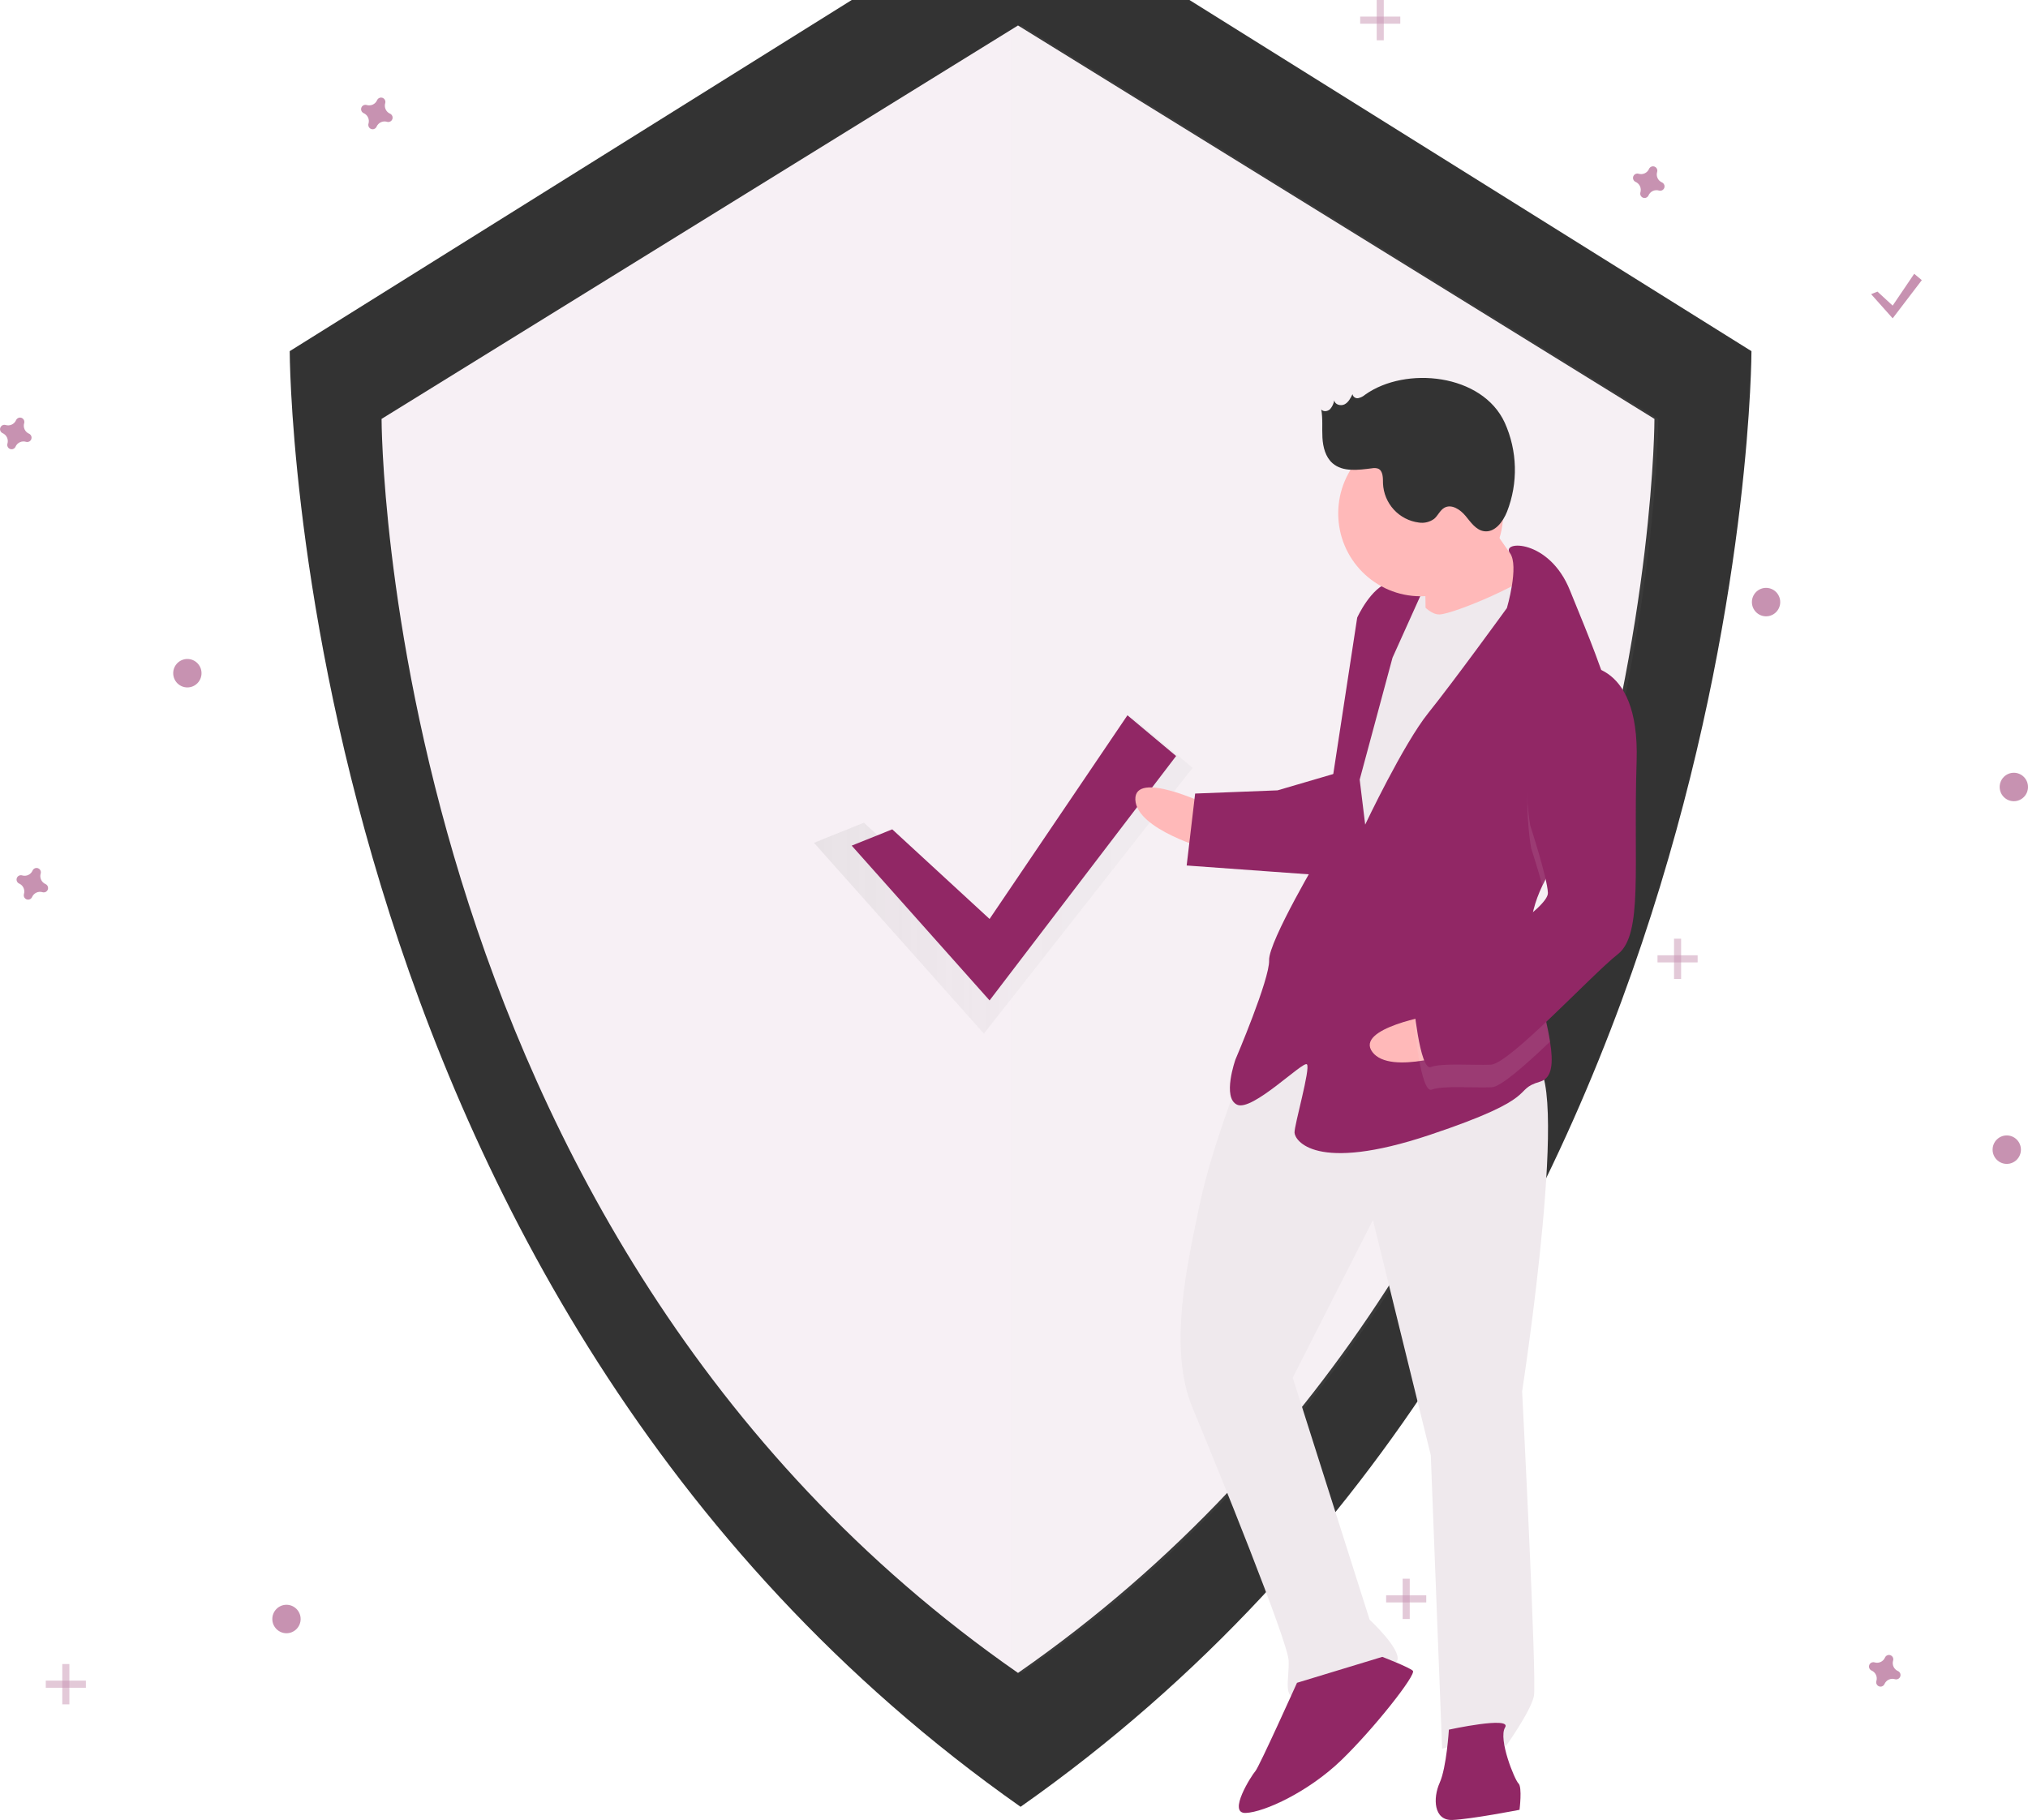 <svg width="332" height="298" viewBox="0 0 332 298" fill="none" xmlns="http://www.w3.org/2000/svg">
<defs>
<linearGradient id="paint0_linear" x1="133.249" y1="143.374" x2="195.244" y2="143.374" gradientUnits="userSpaceOnUse">
<stop stop-color="#808080" stop-opacity="0.25"/>
<stop offset="0.535" stop-color="#808080" stop-opacity="0.12"/>
<stop offset="1" stop-color="#808080" stop-opacity="0.1"/>
</linearGradient>
<clipPath id="clip0">
<rect width="332" height="298" fill="white"/>
</clipPath>
</defs>
<g clip-path="url(#clip0)">
<path d="M167.078 -17.275L47.429 57.499C47.429 57.499 47.429 211.72 167.078 295.841C286.727 211.72 286.727 57.499 286.727 57.499L167.078 -17.275Z" fill="#333333"/>
<path d="M166.657 4.171L62.466 68.589C62.466 68.589 62.466 201.452 166.657 273.922C270.847 201.452 270.847 68.589 270.847 68.589L166.657 4.171Z" fill="#F7F0F5"/>
<path opacity="0.04" d="M167.279 4.171L165.498 5.272V272.665C166.089 273.085 166.68 273.506 167.279 273.922C271.469 201.451 271.469 68.589 271.469 68.589L167.279 4.171Z" fill="#EFE9ED"/>
<g opacity="0.7">
<path opacity="0.7" d="M141.433 134.708L161.074 152.797L185.423 117.506L195.244 125.729L161.074 169.242L133.249 137.997L141.433 134.708Z" fill="url(#paint0_linear)"/>
</g>
<path d="M146.069 135.794L162.001 150.468L184.573 117.118L192.54 123.788L162.001 163.808L139.43 138.462L146.069 135.794Z" fill="#912765"/>
<path opacity="0.5" d="M63.854 18.613C63.535 18.474 63.278 18.221 63.132 17.903C62.986 17.585 62.962 17.224 63.063 16.89C63.08 16.838 63.09 16.785 63.094 16.732V16.732C63.103 16.578 63.063 16.426 62.98 16.297C62.896 16.168 62.773 16.07 62.63 16.017C62.486 15.964 62.33 15.959 62.183 16.002C62.036 16.045 61.907 16.135 61.815 16.258V16.258C61.783 16.301 61.757 16.348 61.736 16.398C61.597 16.719 61.346 16.977 61.029 17.124C60.713 17.27 60.354 17.295 60.021 17.193C59.97 17.176 59.917 17.166 59.863 17.162C59.711 17.152 59.559 17.193 59.431 17.276C59.303 17.36 59.205 17.484 59.152 17.628C59.099 17.772 59.094 17.93 59.137 18.077C59.18 18.224 59.269 18.354 59.392 18.447V18.447C59.435 18.478 59.482 18.505 59.531 18.526C59.851 18.665 60.108 18.918 60.254 19.236C60.399 19.554 60.424 19.915 60.322 20.249C60.306 20.301 60.295 20.354 60.291 20.407V20.407C60.282 20.561 60.322 20.713 60.406 20.842C60.489 20.971 60.612 21.069 60.755 21.122C60.899 21.175 61.056 21.18 61.202 21.137C61.349 21.094 61.478 21.004 61.57 20.881V20.881C61.602 20.838 61.628 20.791 61.649 20.741C61.788 20.42 62.04 20.162 62.356 20.015C62.672 19.869 63.031 19.844 63.365 19.946C63.416 19.963 63.468 19.973 63.522 19.977V19.977C63.675 19.987 63.826 19.946 63.954 19.862C64.082 19.778 64.18 19.655 64.233 19.511C64.286 19.367 64.291 19.209 64.248 19.062C64.205 18.915 64.116 18.785 63.994 18.692V18.692C63.95 18.661 63.904 18.634 63.854 18.613V18.613Z" fill="#912765"/>
<path opacity="0.5" d="M7.452 144.756C7.133 144.616 6.875 144.363 6.73 144.045C6.584 143.727 6.559 143.367 6.661 143.032C6.677 142.981 6.688 142.927 6.692 142.874V142.874C6.701 142.72 6.661 142.568 6.577 142.439C6.494 142.311 6.371 142.212 6.228 142.159C6.084 142.106 5.927 142.101 5.781 142.144C5.634 142.187 5.505 142.277 5.413 142.4V142.4C5.381 142.443 5.355 142.49 5.334 142.54C5.195 142.861 4.943 143.119 4.627 143.266C4.311 143.412 3.952 143.437 3.619 143.335C3.567 143.318 3.515 143.308 3.461 143.304V143.304C3.308 143.294 3.157 143.335 3.029 143.419C2.901 143.503 2.803 143.626 2.75 143.77C2.697 143.914 2.692 144.072 2.735 144.219C2.778 144.367 2.867 144.496 2.989 144.589C3.033 144.621 3.08 144.647 3.129 144.668C3.449 144.808 3.706 145.06 3.851 145.378C3.997 145.696 4.022 146.057 3.92 146.392C3.904 146.443 3.893 146.496 3.889 146.55V146.55C3.88 146.703 3.92 146.855 4.004 146.984C4.087 147.113 4.21 147.211 4.353 147.264C4.497 147.317 4.654 147.323 4.8 147.279C4.947 147.236 5.076 147.146 5.168 147.024C5.2 146.98 5.226 146.933 5.247 146.883C5.386 146.562 5.638 146.304 5.954 146.158C6.27 146.011 6.629 145.986 6.963 146.089C7.014 146.105 7.066 146.116 7.12 146.12V146.12C7.273 146.129 7.424 146.089 7.552 146.005C7.68 145.921 7.778 145.797 7.831 145.653C7.884 145.509 7.889 145.352 7.846 145.204C7.803 145.057 7.714 144.927 7.592 144.835C7.548 144.803 7.501 144.776 7.452 144.756V144.756Z" fill="#912765"/>
<path opacity="0.5" d="M289.119 100.914C290.399 100.914 291.437 99.871 291.437 98.585C291.437 97.299 290.399 96.256 289.119 96.256C287.839 96.256 286.801 97.299 286.801 98.585C286.801 99.871 287.839 100.914 289.119 100.914Z" fill="#912765"/>
<path opacity="0.5" d="M46.898 267.422C48.179 267.422 49.216 266.379 49.216 265.093C49.216 263.807 48.179 262.764 46.898 262.764C45.618 262.764 44.581 263.807 44.581 265.093C44.581 266.379 45.618 267.422 46.898 267.422Z" fill="#912765"/>
<path opacity="0.5" d="M328.523 190.572C329.803 190.572 330.841 189.529 330.841 188.243C330.841 186.957 329.803 185.914 328.523 185.914C327.243 185.914 326.205 186.957 326.205 188.243C326.205 189.529 327.243 190.572 328.523 190.572Z" fill="#912765"/>
<path opacity="0.5" d="M272.079 29.869C271.759 29.729 271.502 29.476 271.356 29.159C271.21 28.841 271.186 28.48 271.288 28.145C271.304 28.094 271.314 28.041 271.319 27.987V27.987C271.328 27.834 271.288 27.681 271.204 27.553C271.121 27.424 270.998 27.326 270.854 27.273C270.711 27.22 270.554 27.214 270.407 27.258C270.261 27.301 270.132 27.39 270.04 27.513C270.008 27.557 269.982 27.604 269.961 27.654C269.822 27.974 269.57 28.233 269.254 28.379C268.937 28.526 268.578 28.55 268.245 28.448C268.194 28.432 268.141 28.421 268.088 28.417V28.417C267.935 28.408 267.784 28.448 267.656 28.532C267.527 28.616 267.43 28.739 267.377 28.884C267.324 29.028 267.319 29.185 267.362 29.333C267.405 29.48 267.494 29.61 267.616 29.702V29.702C267.659 29.734 267.706 29.761 267.756 29.781C268.075 29.921 268.332 30.174 268.478 30.492C268.624 30.81 268.648 31.17 268.547 31.505C268.53 31.556 268.52 31.609 268.516 31.663V31.663C268.507 31.817 268.547 31.969 268.63 32.097C268.714 32.226 268.837 32.324 268.98 32.378C269.124 32.431 269.28 32.436 269.427 32.393C269.574 32.349 269.703 32.26 269.795 32.137V32.137C269.826 32.094 269.853 32.047 269.874 31.997C270.013 31.676 270.264 31.418 270.581 31.271C270.897 31.125 271.256 31.1 271.589 31.202C271.64 31.219 271.693 31.229 271.747 31.233V31.233C271.899 31.242 272.051 31.202 272.179 31.118C272.307 31.034 272.405 30.911 272.458 30.767C272.511 30.623 272.516 30.465 272.473 30.318C272.43 30.17 272.341 30.041 272.218 29.948C272.175 29.916 272.128 29.89 272.079 29.869V29.869Z" fill="#912765"/>
<path opacity="0.5" d="M310.71 273.615C310.391 273.475 310.134 273.222 309.988 272.904C309.842 272.586 309.818 272.226 309.919 271.891C309.936 271.84 309.946 271.787 309.95 271.733V271.733C309.959 271.58 309.919 271.427 309.836 271.299C309.752 271.17 309.629 271.072 309.486 271.019C309.342 270.965 309.186 270.96 309.039 271.003C308.892 271.047 308.763 271.136 308.671 271.259C308.64 271.302 308.613 271.35 308.592 271.399C308.453 271.72 308.202 271.979 307.885 272.125C307.569 272.272 307.21 272.296 306.877 272.194C306.826 272.178 306.773 272.167 306.719 272.163V272.163C306.567 272.154 306.415 272.194 306.287 272.278C306.159 272.362 306.061 272.485 306.008 272.629C305.955 272.774 305.95 272.931 305.993 273.078C306.036 273.226 306.126 273.355 306.248 273.448V273.448C306.291 273.48 306.338 273.506 306.387 273.527C306.707 273.667 306.964 273.92 307.11 274.238C307.256 274.555 307.28 274.916 307.178 275.251C307.162 275.302 307.152 275.355 307.148 275.409V275.409C307.138 275.562 307.178 275.715 307.262 275.843C307.346 275.972 307.468 276.07 307.612 276.123C307.755 276.177 307.912 276.182 308.059 276.139C308.205 276.095 308.334 276.006 308.426 275.883V275.883C308.458 275.839 308.484 275.792 308.505 275.742C308.644 275.422 308.896 275.163 309.212 275.017C309.529 274.87 309.888 274.846 310.221 274.948C310.272 274.964 310.325 274.975 310.378 274.979V274.979C310.531 274.988 310.682 274.948 310.811 274.864C310.939 274.78 311.036 274.657 311.089 274.512C311.142 274.368 311.148 274.211 311.104 274.063C311.061 273.916 310.972 273.786 310.85 273.694C310.807 273.662 310.76 273.636 310.71 273.615V273.615Z" fill="#912765"/>
<path opacity="0.5" d="M4.748 71.011C4.428 70.871 4.171 70.618 4.025 70.3C3.88 69.983 3.855 69.622 3.957 69.287C3.973 69.236 3.984 69.183 3.988 69.129V69.129C3.997 68.976 3.957 68.823 3.873 68.695C3.79 68.566 3.667 68.468 3.523 68.415C3.38 68.361 3.223 68.356 3.077 68.399C2.93 68.443 2.801 68.532 2.709 68.655C2.677 68.698 2.651 68.746 2.63 68.795C2.491 69.116 2.239 69.375 1.923 69.521C1.606 69.668 1.248 69.692 0.914 69.59C0.863 69.574 0.81 69.563 0.757 69.559V69.559C0.604 69.55 0.453 69.59 0.325 69.674C0.196 69.758 0.099 69.881 0.046 70.025C-0.007 70.17 -0.012 70.327 0.031 70.475C0.074 70.622 0.163 70.751 0.285 70.844V70.844C0.328 70.876 0.375 70.902 0.425 70.923C0.744 71.063 1.001 71.316 1.147 71.634C1.293 71.951 1.318 72.312 1.216 72.647C1.199 72.698 1.189 72.751 1.185 72.805V72.805C1.176 72.958 1.216 73.111 1.299 73.239C1.383 73.368 1.506 73.466 1.649 73.519C1.793 73.573 1.949 73.578 2.096 73.535C2.243 73.491 2.372 73.402 2.464 73.279V73.279C2.496 73.235 2.522 73.188 2.543 73.138C2.682 72.818 2.933 72.559 3.25 72.413C3.566 72.266 3.925 72.242 4.258 72.344C4.309 72.36 4.362 72.371 4.416 72.375V72.375C4.568 72.384 4.72 72.344 4.848 72.26C4.976 72.176 5.074 72.053 5.127 71.909C5.18 71.764 5.185 71.607 5.142 71.46C5.099 71.312 5.01 71.183 4.888 71.09C4.844 71.058 4.797 71.032 4.748 71.011V71.011Z" fill="#912765"/>
<path opacity="0.5" d="M30.673 112.558C31.953 112.558 32.991 111.515 32.991 110.229C32.991 108.943 31.953 107.9 30.673 107.9C29.393 107.9 28.355 108.943 28.355 110.229C28.355 111.515 29.393 112.558 30.673 112.558Z" fill="#912765"/>
<path opacity="0.5" d="M329.682 131.188C330.962 131.188 332 130.145 332 128.859C332 127.573 330.962 126.53 329.682 126.53C328.402 126.53 327.364 127.573 327.364 128.859C327.364 130.145 328.402 131.188 329.682 131.188Z" fill="#912765"/>
<g opacity="0.5">
<path opacity="0.5" d="M226.536 0H225.377V6.598H226.536V0Z" fill="#912765"/>
<path opacity="0.5" d="M229.24 3.881V2.717L222.673 2.717V3.881L229.24 3.881Z" fill="#912765"/>
</g>
<g opacity="0.5">
<path opacity="0.5" d="M230.785 258.495H229.626V265.093H230.785V258.495Z" fill="#912765"/>
<path opacity="0.5" d="M233.489 262.376V261.212H226.922V262.376H233.489Z" fill="#912765"/>
</g>
<g opacity="0.5">
<path opacity="0.5" d="M11.357 272.467H10.198V279.066H11.357V272.467Z" fill="#912765"/>
<path opacity="0.5" d="M14.062 276.349V275.184H7.494V276.349H14.062Z" fill="#912765"/>
</g>
<g opacity="0.5">
<path opacity="0.5" d="M275.212 153.7H274.053V160.298H275.212V153.7Z" fill="#912765"/>
<path opacity="0.5" d="M277.916 157.581V156.416H271.348V157.581H277.916Z" fill="#912765"/>
</g>
<path opacity="0.5" d="M307.356 47.747L309.845 50.039L313.371 44.829L314.616 45.871L309.845 52.123L306.318 48.164L307.356 47.747Z" fill="#912765"/>
<path d="M236.298 92.869L227.712 93.203L228.14 104.294L236.726 103.96L236.298 92.869Z" fill="#EFE9ED"/>
<path d="M197.566 131.712C197.566 131.712 185.676 126.004 185.866 130.934C186.056 135.863 197.851 139.106 197.851 139.106L197.566 131.712Z" fill="#FFB9B9"/>
<path d="M204.089 173.421C204.089 173.421 198.48 187.216 196.407 197.17C194.334 207.124 191.178 220.823 195.238 230.539C199.298 240.254 210.842 268.808 210.961 271.889C211.08 274.97 209.972 278.099 212.425 278.003C214.879 277.907 228.228 273.685 228.77 271.812C229.312 269.94 224.216 265.202 224.216 265.202L211.631 225.58L224.761 199.768L234.232 238.276L236.087 286.338C236.087 286.338 245.192 283.515 246.513 285.932C246.513 285.932 250.592 280.219 251.111 277.73C251.629 275.242 249.184 227.82 249.184 227.82C249.184 227.82 257.541 173.807 250.795 174.07C244.049 174.332 217.624 158.083 204.089 173.421Z" fill="#EFE9ED"/>
<path d="M212.33 275.538C212.33 275.538 206.107 289.357 205.518 289.997C204.928 290.637 200.873 296.966 203.94 296.847C207.006 296.727 214.247 293.36 219.576 288.215C224.905 283.071 231.932 274.158 231.295 273.565C230.658 272.973 226.293 271.292 226.293 271.292L212.33 275.538Z" fill="#912765"/>
<path d="M237.195 283.209C237.195 283.209 236.82 289.395 235.688 291.907C234.557 294.42 234.699 298.117 237.766 297.997C240.832 297.878 248.758 296.335 248.758 296.335C248.758 296.335 249.228 292.614 248.591 292.022C247.954 291.429 245.239 284.747 246.395 282.851C247.55 280.954 237.195 283.209 237.195 283.209Z" fill="#912765"/>
<path d="M241.732 82.475C241.732 82.475 248.269 92.711 250.817 95.08C253.366 97.449 246.196 102.665 246.196 102.665L233.365 104.399C233.365 104.399 233.526 92.668 232.865 91.46C232.205 90.251 241.732 82.475 241.732 82.475Z" fill="#FFB9B9"/>
<path d="M230.579 95.868C230.579 95.868 233.222 100.702 235.675 100.607C238.128 100.511 250.817 95.08 251.359 93.207C251.901 91.335 255.562 106.62 255.562 106.62L224.513 161.517L216.94 156.258L220.609 124.026L223.623 106.63L230.579 95.868Z" fill="#EFE9ED"/>
<path d="M252.505 144.999C251.266 147.602 250.492 150.317 250.6 153.096C250.604 153.219 250.609 153.342 250.62 153.465C250.914 159.168 253.005 165.764 253.755 170.56C254.3 174.001 254.145 176.512 252.141 177.103C247.282 178.526 252.849 179.543 234.051 185.83C215.253 192.116 211.972 186.69 211.925 185.458C211.877 184.225 214.587 174.863 213.95 174.271C213.313 173.679 205.036 182.023 202.535 180.887C200.034 179.75 202.25 173.492 202.25 173.492C202.25 173.492 207.883 160.314 207.764 157.233C207.645 154.152 216.298 139.622 216.298 139.622L222.183 101.132C222.183 101.132 224.446 96.107 227.488 95.372C230.531 94.636 233.056 96.389 233.056 96.389L227.964 107.695L222.592 127.652L223.491 135.022C223.491 135.022 229.738 121.819 233.84 116.723C237.943 111.626 246.691 99.56 246.691 99.56C246.691 99.56 248.733 92.637 247.191 90.568C245.649 88.493 253.622 88.183 257.022 96.689C258.823 101.198 261.749 107.922 263.581 114.182C265.214 119.727 265.985 124.912 264.367 127.875C261.895 132.402 255.675 138.353 252.505 144.999Z" fill="#912765"/>
<path opacity="0.1" d="M264.367 127.875C261.895 132.402 255.675 138.353 252.504 144.999C251.676 142.001 250.666 138.9 250.666 138.9C250.666 138.9 246.791 118.069 258.253 112.686C260.152 112.502 262.052 113.035 263.581 114.182C265.214 119.727 265.985 124.912 264.367 127.875Z" fill="#F7F0F5"/>
<path d="M218.865 126.563L209.147 129.41L195.655 129.935L194.267 141.714L216.44 143.319C216.44 143.319 221.979 127.675 218.865 126.563Z" fill="#912765"/>
<path d="M234.711 166.167C234.711 166.167 221.71 168.334 224.678 172.265C227.645 176.195 239.161 172.063 239.161 172.063L234.711 166.167Z" fill="#FFB9B9"/>
<path opacity="0.1" d="M250.62 153.465C250.914 159.168 253.005 165.764 253.755 170.56C249.614 174.498 245.676 177.972 244.192 178.029C241.125 178.149 236.195 177.724 234.379 178.412C232.563 179.1 231.498 167.416 231.498 167.416C231.498 167.416 232.581 163.671 237.416 161.632C240.68 160.252 246.936 156.509 250.62 153.465Z" fill="#F7F0F5"/>
<path d="M258.11 108.989C258.11 108.989 268.489 107.35 267.928 124.651C267.368 141.952 269.022 152.995 264.848 156.243C260.674 159.491 247.115 174.213 244.049 174.332C240.982 174.452 236.052 174.027 234.236 174.715C232.42 175.402 231.355 163.719 231.355 163.719C231.355 163.719 232.439 159.974 237.274 157.935C242.109 155.895 253.5 148.663 253.405 146.198C253.309 143.734 250.523 135.203 250.523 135.203C250.523 135.203 246.648 114.372 258.11 108.989Z" fill="#912765"/>
<path d="M232.58 97.632C240.037 97.632 246.083 91.558 246.083 84.066C246.083 76.573 240.037 70.499 232.58 70.499C225.123 70.499 219.077 76.573 219.077 84.066C219.077 91.558 225.123 97.632 232.58 97.632Z" fill="#FFB9B9"/>
<path d="M223.488 64.621C223.163 64.903 222.773 65.1 222.353 65.194C222.142 65.231 221.925 65.184 221.749 65.062C221.573 64.939 221.453 64.752 221.414 64.54C221.105 65.184 220.757 65.87 220.126 66.2C219.495 66.531 218.52 66.254 218.429 65.545C218.337 66.083 218.1 66.586 217.744 66.998C217.352 67.373 216.643 67.468 216.301 67.046C216.577 68.563 216.407 70.123 216.493 71.662C216.58 73.201 216.989 74.833 218.146 75.846C219.834 77.322 222.373 76.957 224.594 76.678C224.929 76.607 225.278 76.626 225.604 76.733C226.436 77.089 226.398 78.252 226.409 79.16C226.477 80.753 227.104 82.271 228.18 83.443C229.256 84.615 230.711 85.366 232.286 85.563C233.167 85.7 234.067 85.479 234.786 84.95C235.417 84.413 235.739 83.538 236.461 83.135C237.636 82.479 239.062 83.436 239.921 84.474C240.78 85.513 241.627 86.791 242.958 86.981C244.718 87.233 246.059 85.43 246.717 83.771C247.625 81.445 248.059 78.959 247.996 76.462C247.932 73.964 247.372 71.504 246.347 69.228C242.671 61.177 230.114 59.904 223.488 64.621Z" fill="#333333"/>
</g>
</svg>
